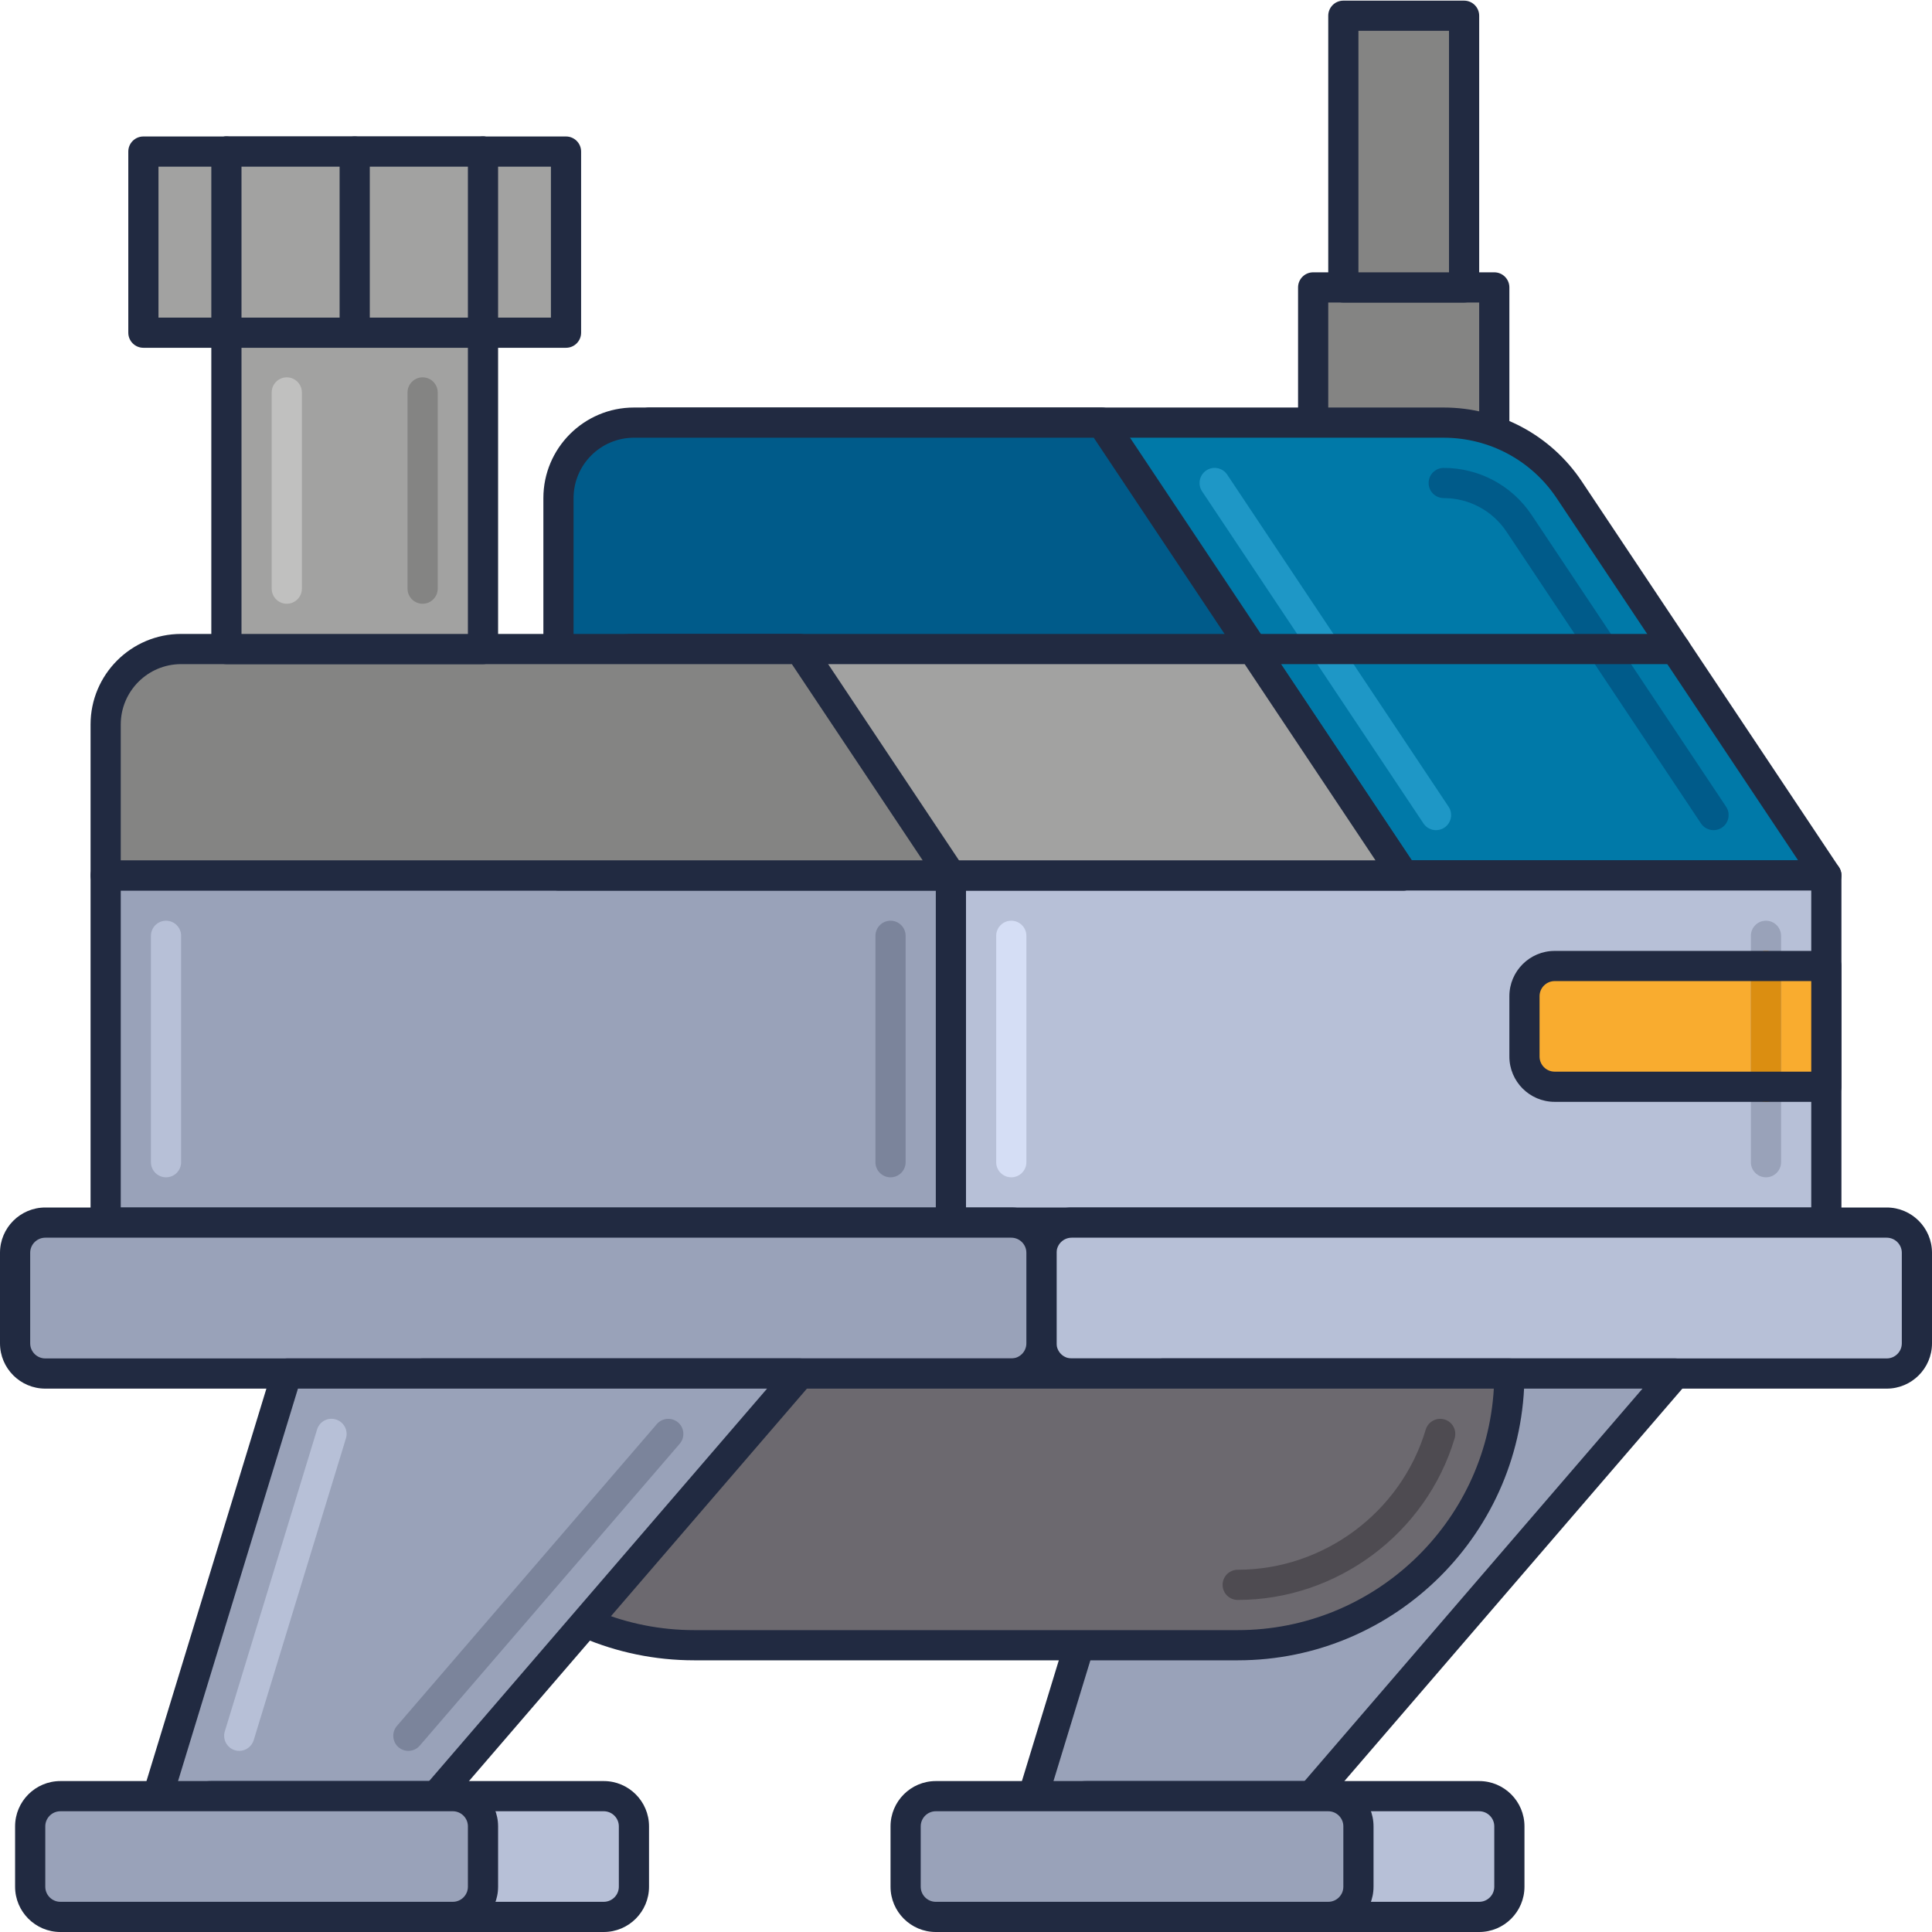 <?xml version="1.0" encoding="utf-8"?>
<!-- Generator: Adobe Illustrator 21.1.0, SVG Export Plug-In . SVG Version: 6.00 Build 0)  -->
<svg version="1.1" id="Layer_1" xmlns="http://www.w3.org/2000/svg" xmlns:xlink="http://www.w3.org/1999/xlink" x="0px" y="0px"
	 viewBox="0 0 64 64" style="enable-background:new 0 0 64 64;" xml:space="preserve">
<style type="text/css">
	.st0{fill:#DB8E11;}
	.st1{fill:#212A41;}
	.st2{fill:#F9AC2F;}
	.st3{fill:#FFCA4D;}
	.st4{fill:#B7C0D7;}
	.st5{fill:#99A2B9;}
	.st6{fill:#B51040;}
	.st7{fill:#D32E5E;}
	.st8{fill:#F14C7C;}
	.st9{fill:#0079A8;}
	.st10{fill:#1E97C6;}
	.st11{fill:#BED38E;}
	.st12{fill:#A0B570;}
	.st13{fill:#DCF1AC;}
	.st14{fill:#D5DEF5;}
	.st15{fill:#4E4B51;}
	.st16{fill:#6C696F;}
	.st17{fill:#848483;}
	.st18{fill:#A2A2A1;}
	.st19{fill:#7B849B;}
	.st20{fill:#8A878D;}
	.st21{fill:#C0C0BF;}
	.st22{fill:#005B8A;}
	.st23{fill:#970022;}
	.st24{fill:#1A237E;}
	.st25{fill:#BD7000;}
	.st26{fill:#003D6C;}
	.st27{fill:#666665;}
	.st28{fill:#195190;}
</style>
<g id="Science_Station">
	<g>
		<rect x="43.5" y="9.521" class="st17" width="6" height="30.979"/>
		<path class="st1" d="M49.5,41h-6c-0.276,0-0.5-0.224-0.5-0.5V9.521c0-0.276,0.224-0.5,0.5-0.5h6c0.276,0,0.5,0.224,0.5,0.5V40.5
			C50,40.776,49.776,41,49.5,41z M44,40h5V10.021h-5V40z"/>
	</g>
	<g>
		<path class="st9" d="M60.5,29h-39V14h26.324c1.672,0,3.233,0.836,4.16,2.226L60.5,29z"/>
		<path class="st1" d="M60.5,29.5h-39c-0.276,0-0.5-0.224-0.5-0.5V14c0-0.276,0.224-0.5,0.5-0.5h26.324
			c1.843,0,3.554,0.916,4.576,2.449l8.516,12.773c0.103,0.153,0.112,0.351,0.024,0.513C60.854,29.398,60.685,29.5,60.5,29.5z
			 M22,28.5h37.565l-7.997-11.996c-0.837-1.255-2.236-2.004-3.744-2.004H22V28.5z"/>
	</g>
	<g>
		<rect x="31.5" y="29" class="st4" width="29" height="11.5"/>
		<path class="st1" d="M60.5,41h-29c-0.276,0-0.5-0.224-0.5-0.5V29c0-0.276,0.224-0.5,0.5-0.5h29c0.276,0,0.5,0.224,0.5,0.5v11.5
			C61,40.776,60.776,41,60.5,41z M32,40h28V29.5H32V40z"/>
	</g>
	<g>
		<path class="st22" d="M46.5,29h-28V16.5c0-1.381,1.119-2.5,2.5-2.5h15.5L46.5,29z"/>
		<path class="st1" d="M46.5,29.5h-28c-0.276,0-0.5-0.224-0.5-0.5V16.5c0-1.654,1.346-3,3-3h15.5c0.167,0,0.323,0.083,0.416,0.223
			l10,15c0.103,0.153,0.112,0.351,0.024,0.513C46.854,29.398,46.685,29.5,46.5,29.5z M19,28.5h26.565l-9.333-14H21
			c-1.103,0-2,0.897-2,2V28.5z"/>
	</g>
	<g>
		<path class="st10" d="M47.57,27.5c-0.161,0-0.319-0.078-0.416-0.223l-7.333-11c-0.153-0.23-0.091-0.54,0.139-0.693
			c0.228-0.153,0.538-0.092,0.693,0.139l7.333,11c0.153,0.23,0.091,0.54-0.139,0.693C47.763,27.473,47.666,27.5,47.57,27.5z"/>
	</g>
	<g>
		<path class="st22" d="M56.763,27.5c-0.161,0-0.319-0.078-0.416-0.223l-6.442-9.664c-0.465-0.697-1.242-1.113-2.08-1.113
			c-0.276,0-0.5-0.224-0.5-0.5s0.224-0.5,0.5-0.5c1.173,0,2.262,0.583,2.912,1.559l6.442,9.664c0.153,0.23,0.091,0.54-0.139,0.693
			C56.955,27.473,56.858,27.5,56.763,27.5z"/>
	</g>
	<g>
		<rect x="3.5" y="29" class="st5" width="28" height="11.5"/>
		<path class="st1" d="M31.5,41h-28C3.224,41,3,40.776,3,40.5V29c0-0.276,0.224-0.5,0.5-0.5h28c0.276,0,0.5,0.224,0.5,0.5v11.5
			C32,40.776,31.776,41,31.5,41z M4,40h27V29.5H4V40z"/>
	</g>
	<g>
		<path class="st4" d="M62.5,45.5h-27c-0.552,0-1-0.448-1-1v-3c0-0.552,0.448-1,1-1h27c0.552,0,1,0.448,1,1v3
			C63.5,45.052,63.052,45.5,62.5,45.5z"/>
		<path class="st1" d="M62.5,46h-27c-0.827,0-1.5-0.673-1.5-1.5v-3c0-0.827,0.673-1.5,1.5-1.5h27c0.827,0,1.5,0.673,1.5,1.5v3
			C64,45.327,63.327,46,62.5,46z M35.5,41c-0.275,0-0.5,0.224-0.5,0.5v3c0,0.276,0.225,0.5,0.5,0.5h27c0.275,0,0.5-0.224,0.5-0.5v-3
			c0-0.276-0.225-0.5-0.5-0.5H35.5z"/>
	</g>
	<g>
		<path class="st5" d="M33.5,45.5h-32c-0.552,0-1-0.448-1-1v-3c0-0.552,0.448-1,1-1h32c0.552,0,1,0.448,1,1v3
			C34.5,45.052,34.052,45.5,33.5,45.5z"/>
		<path class="st1" d="M33.5,46h-32C0.673,46,0,45.327,0,44.5v-3C0,40.673,0.673,40,1.5,40h32c0.827,0,1.5,0.673,1.5,1.5v3
			C35,45.327,34.327,46,33.5,46z M1.5,41C1.225,41,1,41.224,1,41.5v3C1,44.776,1.225,45,1.5,45h32c0.275,0,0.5-0.224,0.5-0.5v-3
			c0-0.276-0.225-0.5-0.5-0.5H1.5z"/>
	</g>
	<g>
		<polygon class="st5" points="40,63.5 33,63.5 38.5,45.5 55.5,45.5 		"/>
		<path class="st1" d="M40,64h-7c-0.158,0-0.308-0.075-0.402-0.203c-0.094-0.127-0.122-0.292-0.076-0.443l5.5-18
			C38.086,45.144,38.28,45,38.5,45h17c0.195,0,0.373,0.114,0.454,0.292c0.082,0.178,0.053,0.387-0.075,0.535l-15.5,18
			C40.284,63.937,40.146,64,40,64z M33.676,63h6.095l14.639-17H38.87L33.676,63z"/>
	</g>
	<g>
		<path class="st4" d="M49,59.5H36c-0.552,0-1,0.448-1,1v2c0,0.552,0.448,1,1,1h13c0.552,0,1-0.448,1-1v-2
			C50,59.948,49.552,59.5,49,59.5z"/>
		<path class="st1" d="M49,64H36c-0.827,0-1.5-0.673-1.5-1.5v-2c0-0.827,0.673-1.5,1.5-1.5h13c0.827,0,1.5,0.673,1.5,1.5v2
			C50.5,63.327,49.827,64,49,64z M36,60c-0.275,0-0.5,0.224-0.5,0.5v2c0,0.276,0.225,0.5,0.5,0.5h13c0.275,0,0.5-0.224,0.5-0.5v-2
			c0-0.276-0.225-0.5-0.5-0.5H36z"/>
	</g>
	<g>
		<path class="st5" d="M44,59.5H31c-0.552,0-1,0.448-1,1v2c0,0.552,0.448,1,1,1h13c0.552,0,1-0.448,1-1v-2
			C45,59.948,44.552,59.5,44,59.5z"/>
		<path class="st1" d="M44,64H31c-0.827,0-1.5-0.673-1.5-1.5v-2c0-0.827,0.673-1.5,1.5-1.5h13c0.827,0,1.5,0.673,1.5,1.5v2
			C45.5,63.327,44.827,64,44,64z M31,60c-0.275,0-0.5,0.224-0.5,0.5v2c0,0.276,0.225,0.5,0.5,0.5h13c0.275,0,0.5-0.224,0.5-0.5v-2
			c0-0.276-0.225-0.5-0.5-0.5H31z"/>
	</g>
	<g>
		<path class="st16" d="M41,54.5H23c-4.971,0-9-4.029-9-9v0h36v0C50,50.47,45.971,54.5,41,54.5z"/>
		<path class="st1" d="M41,55H23c-5.238,0-9.5-4.262-9.5-9.5c0-0.276,0.224-0.5,0.5-0.5h36c0.276,0,0.5,0.224,0.5,0.5
			C50.5,50.738,46.238,55,41,55z M14.515,46c0.26,4.455,3.967,8,8.485,8h18c4.519,0,8.226-3.545,8.485-8H14.515z"/>
	</g>
	<g>
		<path class="st15" d="M41,53c-0.276,0-0.5-0.224-0.5-0.5S40.724,52,41,52c2.852,0,5.414-1.909,6.229-4.643
			c0.08-0.264,0.36-0.414,0.622-0.336c0.265,0.079,0.415,0.357,0.337,0.622C47.246,50.797,44.291,53,41,53z"/>
	</g>
	<g>
		<polygon class="st5" points="11,63.5 4,63.5 9.5,45.5 26.5,45.5 		"/>
		<path class="st1" d="M11,64H4c-0.158,0-0.308-0.075-0.402-0.203c-0.094-0.127-0.122-0.292-0.076-0.443l5.5-18
			C9.086,45.144,9.28,45,9.5,45h17c0.195,0,0.373,0.114,0.454,0.292c0.082,0.178,0.053,0.387-0.075,0.535l-15.5,18
			C11.284,63.937,11.146,64,11,64z M4.676,63h6.095l14.639-17H9.87L4.676,63z"/>
	</g>
	<g>
		<path class="st4" d="M7.925,58c-0.048,0-0.098-0.007-0.146-0.022c-0.264-0.081-0.412-0.36-0.332-0.624l3.056-10
			c0.081-0.263,0.358-0.416,0.625-0.332c0.264,0.081,0.412,0.36,0.332,0.624l-3.056,10C8.337,57.861,8.139,58,7.925,58z"/>
	</g>
	<g>
		<path class="st19" d="M13.527,58c-0.116,0-0.231-0.04-0.326-0.121c-0.209-0.18-0.232-0.496-0.053-0.705l8.611-10
			c0.181-0.209,0.496-0.231,0.705-0.053c0.209,0.18,0.232,0.496,0.053,0.705l-8.611,10C13.808,57.94,13.668,58,13.527,58z"/>
	</g>
	<g>
		<path class="st4" d="M20,59.5H7c-0.552,0-1,0.448-1,1v2c0,0.552,0.448,1,1,1h13c0.552,0,1-0.448,1-1v-2
			C21,59.948,20.552,59.5,20,59.5z"/>
		<path class="st1" d="M20,64H7c-0.827,0-1.5-0.673-1.5-1.5v-2C5.5,59.673,6.173,59,7,59h13c0.827,0,1.5,0.673,1.5,1.5v2
			C21.5,63.327,20.827,64,20,64z M7,60c-0.275,0-0.5,0.224-0.5,0.5v2C6.5,62.776,6.725,63,7,63h13c0.275,0,0.5-0.224,0.5-0.5v-2
			c0-0.276-0.225-0.5-0.5-0.5H7z"/>
	</g>
	<g>
		<path class="st5" d="M15,59.5H2c-0.552,0-1,0.448-1,1v2c0,0.552,0.448,1,1,1h13c0.552,0,1-0.448,1-1v-2
			C16,59.948,15.552,59.5,15,59.5z"/>
		<path class="st1" d="M15,64H2c-0.827,0-1.5-0.673-1.5-1.5v-2C0.5,59.673,1.173,59,2,59h13c0.827,0,1.5,0.673,1.5,1.5v2
			C16.5,63.327,15.827,64,15,64z M2,60c-0.275,0-0.5,0.224-0.5,0.5v2C1.5,62.776,1.725,63,2,63h13c0.275,0,0.5-0.224,0.5-0.5v-2
			c0-0.276-0.225-0.5-0.5-0.5H2z"/>
	</g>
	<g>
		<path class="st1" d="M55.5,22h-14c-0.276,0-0.5-0.224-0.5-0.5s0.224-0.5,0.5-0.5h14c0.276,0,0.5,0.224,0.5,0.5S55.776,22,55.5,22z
			"/>
	</g>
	<g>
		<path class="st2" d="M60.5,36h-9c-0.552,0-1-0.448-1-1v-2c0-0.552,0.448-1,1-1h9V36z"/>
	</g>
	<g>
		<path class="st18" d="M41.5,21.5H21c-1.381,0-2.5,1.119-2.5,2.5v5h28L41.5,21.5z"/>
		<path class="st1" d="M46.5,29.5h-28c-0.276,0-0.5-0.224-0.5-0.5v-5c0-1.654,1.346-3,3-3h20.5c0.167,0,0.323,0.083,0.416,0.223
			l5,7.5c0.103,0.153,0.112,0.351,0.024,0.513C46.854,29.398,46.685,29.5,46.5,29.5z M19,28.5h26.565L41.232,22H21
			c-1.103,0-2,0.897-2,2V28.5z"/>
	</g>
	<g>
		<path class="st17" d="M26.5,21.5H6c-1.381,0-2.5,1.119-2.5,2.5v5h28L26.5,21.5z"/>
		<path class="st1" d="M31.5,29.5h-28C3.224,29.5,3,29.276,3,29v-5c0-1.654,1.346-3,3-3h20.5c0.167,0,0.323,0.083,0.416,0.223l5,7.5
			c0.103,0.153,0.112,0.351,0.024,0.513C31.854,29.398,31.685,29.5,31.5,29.5z M4,28.5h26.565L26.232,22H6c-1.103,0-2,0.897-2,2
			V28.5z"/>
	</g>
	<g>
		<rect x="7.5" y="5.021" class="st18" width="8.5" height="16.479"/>
		<path class="st1" d="M16,22H7.5C7.224,22,7,21.776,7,21.5V5.021c0-0.276,0.224-0.5,0.5-0.5H16c0.276,0,0.5,0.224,0.5,0.5V21.5
			C16.5,21.776,16.276,22,16,22z M8,21h7.5V5.521H8V21z"/>
	</g>
	<g>
		<rect x="4.75" y="5.021" class="st18" width="14" height="6"/>
		<path class="st1" d="M18.75,11.521h-14c-0.276,0-0.5-0.224-0.5-0.5v-6c0-0.276,0.224-0.5,0.5-0.5h14c0.276,0,0.5,0.224,0.5,0.5v6
			C19.25,11.297,19.026,11.521,18.75,11.521z M5.25,10.521h13v-5h-13V10.521z"/>
	</g>
	<g>
		<rect x="44.5" y="0.521" class="st17" width="4" height="9"/>
		<path class="st1" d="M48.5,10.021h-4c-0.276,0-0.5-0.224-0.5-0.5v-9c0-0.276,0.224-0.5,0.5-0.5h4c0.276,0,0.5,0.224,0.5,0.5v9
			C49,9.797,48.776,10.021,48.5,10.021z M45,9.021h3v-8h-3V9.021z"/>
	</g>
	<g>
		<path class="st1" d="M7.5,11.5C7.224,11.5,7,11.276,7,11V5.021c0-0.276,0.224-0.5,0.5-0.5S8,4.744,8,5.021V11
			C8,11.276,7.776,11.5,7.5,11.5z"/>
	</g>
	<g>
		<path class="st1" d="M11.75,11.5c-0.276,0-0.5-0.224-0.5-0.5V5.021c0-0.276,0.224-0.5,0.5-0.5s0.5,0.224,0.5,0.5V11
			C12.25,11.276,12.026,11.5,11.75,11.5z"/>
	</g>
	<g>
		<path class="st1" d="M16,11.5c-0.276,0-0.5-0.224-0.5-0.5V5.021c0-0.276,0.224-0.5,0.5-0.5s0.5,0.224,0.5,0.5V11
			C16.5,11.276,16.276,11.5,16,11.5z"/>
	</g>
	<g>
		<path class="st14" d="M33.5,39c-0.276,0-0.5-0.224-0.5-0.5V31c0-0.276,0.224-0.5,0.5-0.5S34,30.724,34,31v7.5
			C34,38.776,33.776,39,33.5,39z"/>
	</g>
	<g>
		<path class="st19" d="M29.5,39c-0.276,0-0.5-0.224-0.5-0.5V31c0-0.276,0.224-0.5,0.5-0.5S30,30.724,30,31v7.5
			C30,38.776,29.776,39,29.5,39z"/>
	</g>
	<g>
		<path class="st4" d="M5.5,39C5.224,39,5,38.776,5,38.5V31c0-0.276,0.224-0.5,0.5-0.5S6,30.724,6,31v7.5C6,38.776,5.776,39,5.5,39z
			"/>
	</g>
	<g>
		<path class="st5" d="M58.5,39c-0.276,0-0.5-0.224-0.5-0.5V31c0-0.276,0.224-0.5,0.5-0.5S59,30.724,59,31v7.5
			C59,38.776,58.776,39,58.5,39z"/>
	</g>
	<g>
		<path class="st0" d="M58.5,36.5c-0.276,0-0.5-0.224-0.5-0.5v-4c0-0.276,0.224-0.5,0.5-0.5S59,31.724,59,32v4
			C59,36.276,58.776,36.5,58.5,36.5z"/>
	</g>
	<g>
		<path class="st1" d="M60.5,36.5h-9c-0.827,0-1.5-0.673-1.5-1.5v-2c0-0.827,0.673-1.5,1.5-1.5h9c0.276,0,0.5,0.224,0.5,0.5v4
			C61,36.276,60.776,36.5,60.5,36.5z M51.5,32.5c-0.275,0-0.5,0.224-0.5,0.5v2c0,0.276,0.225,0.5,0.5,0.5H60v-3H51.5z"/>
	</g>
	<g>
		<path class="st21" d="M9.5,20C9.224,20,9,19.776,9,19.5V13c0-0.276,0.224-0.5,0.5-0.5S10,12.724,10,13v6.5
			C10,19.776,9.776,20,9.5,20z"/>
	</g>
	<g>
		<path class="st17" d="M14,20c-0.276,0-0.5-0.224-0.5-0.5V13c0-0.276,0.224-0.5,0.5-0.5s0.5,0.224,0.5,0.5v6.5
			C14.5,19.776,14.276,20,14,20z"/>
	</g>
</g>
</svg>
